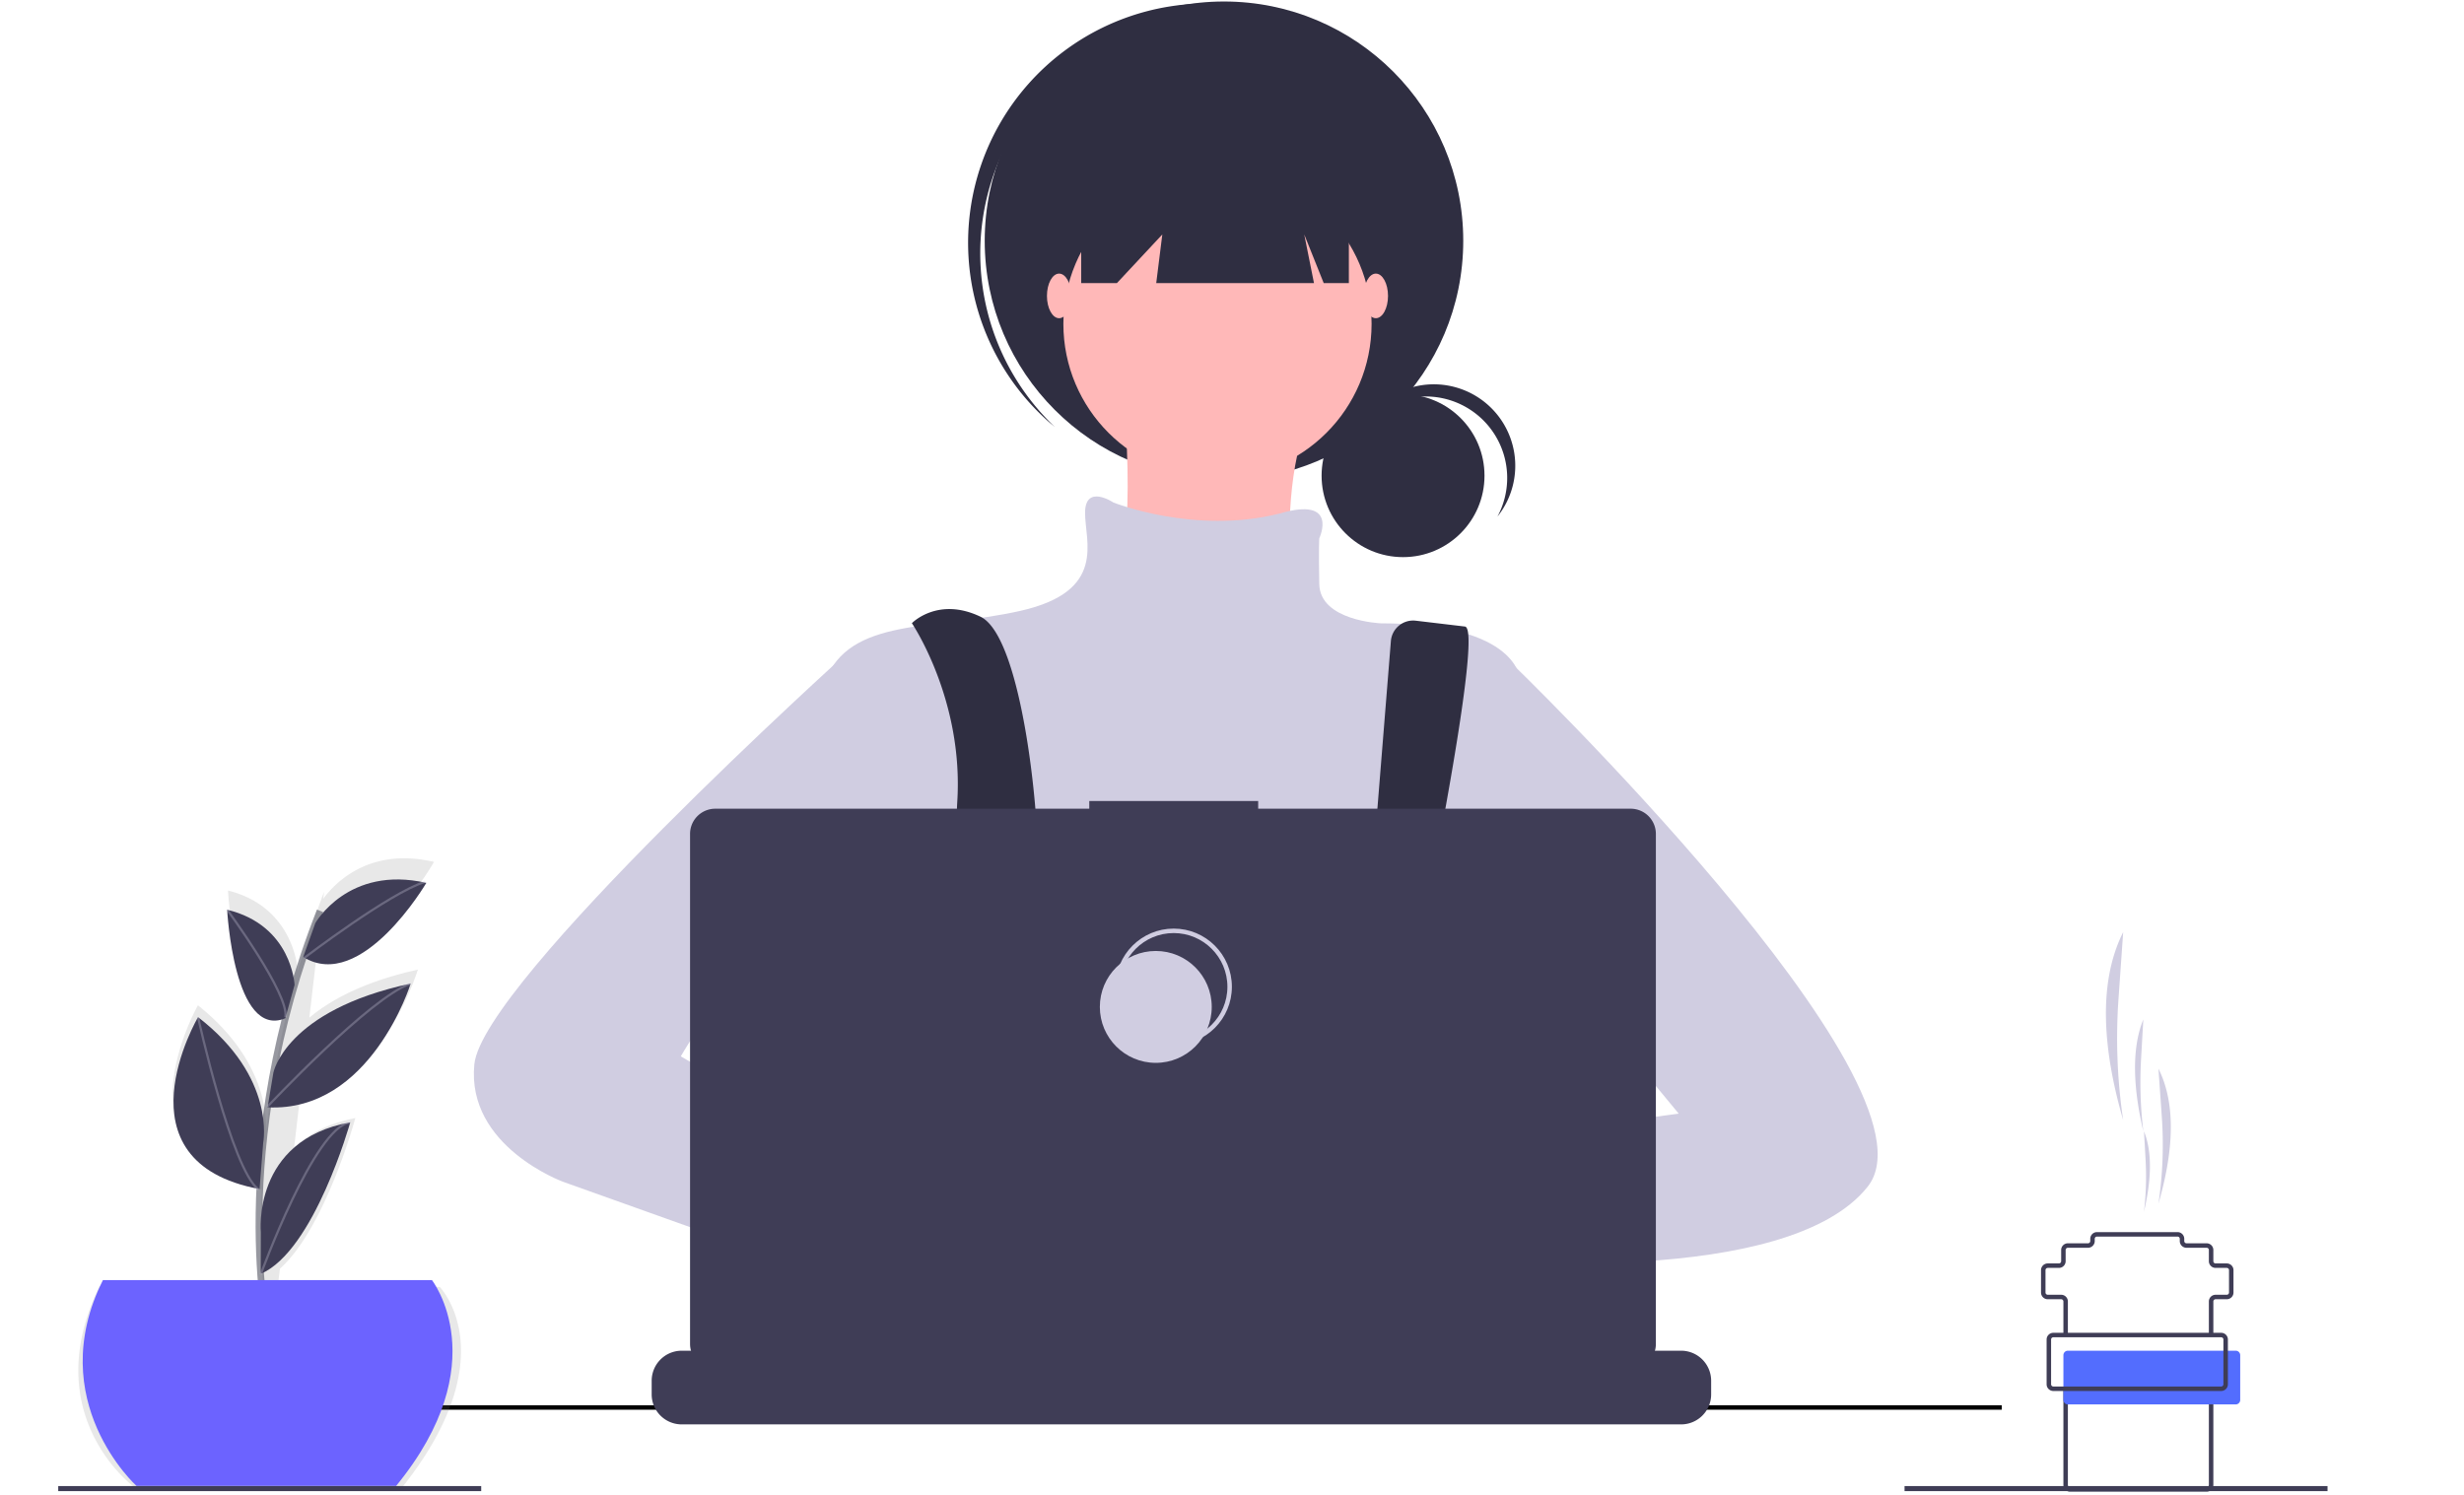 <svg width="440" height="267" viewBox="0 0 1101 667" fill="none" xmlns="http://www.w3.org/2000/svg"><g clip-path="url(#clip0)"><g fill="#2F2E41"><path d="M626.929 248.416c20.101 0 36.396-16.295 36.396-36.396s-16.295-36.396-36.396-36.396c-20.1 0-36.395 16.295-36.395 36.396s16.295 36.396 36.395 36.396z"/><path d="M637.069 176.626a36.399 36.399 0 0131.25 17.742 36.404 36.404 0 01.79 35.927 36.38 36.38 0 007.521-28.375 36.395 36.395 0 00-15.873-24.693 36.385 36.385 0 00-52.103 13.086 36.298 36.298 0 0128.415-13.687z"/><path d="M546.919 213.943c59.046 0 106.912-47.866 106.912-106.912C653.831 47.984 605.965.118 546.919.118c-59.046 0-106.913 47.866-106.913 106.913 0 59.046 47.867 106.912 106.913 106.912z"/><path d="M465.01 41.696a106.892 106.892 0 01148.167-11.21c-.874-.83-1.739-1.668-2.648-2.476a106.911 106.911 0 00-142.066 159.807c.909.808 1.842 1.569 2.77 2.34a106.894 106.894 0 01-6.223-148.46z"/></g><path d="M544.013 213.037c38.029 0 68.859-30.829 68.859-68.859 0-38.03-30.83-68.859-68.859-68.859-38.03 0-68.859 30.829-68.859 68.859 0 38.03 30.829 68.859 68.859 68.859z" fill="#FFB8B8"/><path d="M501.087 165.923s9.06 83.355-5.437 92.416c-14.496 9.06 83.356 21.745 83.356 21.745s-14.497-90.604 21.745-114.161h-99.664z" fill="#FFB8B8"/><path d="M483.12 57.104v68.859h15.947l20.295-21.745-2.718 21.745h70.489l-4.349-21.745 8.698 21.745h11.235V57.104H483.12z" fill="#2F2E41"/><path d="M473.248 141.648c3.002 0 5.436-4.462 5.436-9.967 0-5.504-2.434-9.966-5.436-9.966-3.003 0-5.436 4.462-5.436 9.966 0 5.505 2.433 9.967 5.436 9.967zM614.778 141.648c3.002 0 5.436-4.462 5.436-9.967 0-5.504-2.434-9.966-5.436-9.966-3.003 0-5.437 4.462-5.437 9.966 0 5.505 2.434 9.967 5.437 9.967z" fill="#FFB8B8"/><g><path d="M589.5 240s9-19-17.872-11.024C533.681 238.478 497.5 224 497.5 224s-12.506-8.379-12.653 4.433c-.148 12.812 10.102 35.227-28.954 44.004-39.057 8.776-76.404 2.707-87.244 31.543-10.84 28.835 11.66 144.678 11.66 144.678s39.673 93.487 63.118 105.034c23.445 11.546 209.506-32.954 209.506-32.954l41.18-104.089-14.842-113.192S679.271 278 617 278c0 0-27.176-1.094-27.5-17.5-.324-16.406 0-20.5 0-20.5z" fill="#D0CDE1"/><path d="M407.457 277.94s23.242 34.213 20.273 79.995c-2.97 45.782 36.428 154.918 36.428 154.918l21.139-7.451s-23.266-92.454-21.696-114.443c1.57-21.989-6.414-106.781-25.474-115.907-19.061-9.126-30.67 2.888-30.67 2.888zM621.489 286.056l-16.118 200.123 13.326 10.708s46.681-216.168 35.885-217.452l-21.968-2.611a9.964 9.964 0 00-7.544 2.228 9.979 9.979 0 00-3.581 7.004z" fill="#2F2E41"/><path d="M674.585 295s195.967 189.049 160.01 234.681C798.637 575.314 662 562.276 662 562.276l8.989-54.324 79.106-10.865-39.553-47.806-35.957 4.346V295zM402.436 281.629l-24.44 10.039s-162.351 146.591-166.04 183.366c-3.688 36.775 39.731 52.559 39.731 52.559l164.129 58.608 12.001-44.87-51.69-25.9s-18.515-11.471-40.231-22.913c-13.608-10.727-31.695-21.017-31.695-21.017s37.552-65.595 62.408-53.458c24.855 12.136 33.127 22.252 33.127 22.252l2.7-158.666z" fill="#D0CDE1"/></g><path d="M894.448 627.416h-733v2h733v-2z" fill="#"/><g><g fill="#3F3D56"><path d="M764.6 616.481v6.07a13.342 13.342 0 01-.91 4.87 13.713 13.713 0 01-.97 2 13.442 13.442 0 01-11.55 6.56H304.62a13.436 13.436 0 01-11.55-6.56 13.713 13.713 0 01-.97-2 13.342 13.342 0 01-.91-4.87v-6.07a13.44 13.44 0 013.932-9.498 13.44 13.44 0 019.498-3.932h25.74v-2.83a.564.564 0 01.164-.396.56.56 0 01.396-.164h13.43a.56.56 0 01.56.56v2.83h8.39v-2.83a.564.564 0 01.164-.396.56.56 0 01.396-.164h13.43a.56.56 0 01.56.56v2.83h8.4v-2.83a.564.564 0 01.164-.396.56.56 0 01.396-.164h13.43a.56.56 0 01.56.56v2.83h8.39v-2.83a.564.564 0 01.164-.396.56.56 0 01.396-.164h13.43a.56.56 0 01.56.56v2.83h8.39v-2.83a.564.564 0 01.164-.396.56.56 0 01.396-.164h13.43a.56.56 0 01.56.56v2.83h8.4v-2.83a.564.564 0 01.164-.396.56.56 0 01.396-.164h13.43a.56.56 0 01.56.56v2.83h8.39v-2.83a.564.564 0 01.164-.396.56.56 0 01.396-.164h105.2a.56.56 0 01.56.56v2.83h8.4v-2.83a.564.564 0 01.164-.396.56.56 0 01.396-.164h13.43a.564.564 0 01.56.56v2.83h8.39v-2.83a.564.564 0 01.164-.396.56.56 0 01.396-.164h13.43a.56.56 0 01.56.56v2.83h8.39v-2.83a.564.564 0 01.164-.396.56.56 0 01.396-.164h13.43a.56.56 0 01.56.56v2.83h8.4v-2.83a.564.564 0 01.164-.396.56.56 0 01.396-.164h13.43a.557.557 0 01.55.56v2.83h8.4v-2.83a.564.564 0 01.164-.396.56.56 0 01.396-.164h13.43a.56.56 0 01.56.56v2.83h8.39v-2.83a.564.564 0 01.164-.396.56.56 0 01.396-.164h13.43a.56.56 0 01.56.56v2.83h39.17a13.412 13.412 0 019.497 3.932 13.426 13.426 0 013.933 9.498z"/><path d="M728.642 360.847H562.2v-3.431h-75.472v3.431H319.599a11.259 11.259 0 00-11.259 11.258v227.912a11.257 11.257 0 0011.259 11.258h409.043a11.26 11.26 0 0011.259-11.258V372.105a11.254 11.254 0 00-6.95-10.401 11.256 11.256 0 00-4.309-.857z"/></g><path d="M524.448 465.416c13.807 0 25-11.193 25-25s-11.193-25-25-25-25 11.193-25 25 11.193 25 25 25z" stroke="#D0CDE1" stroke-width="2" stroke-miterlimit="10"/><path d="M516.448 474.416c13.807 0 25-11.193 25-25s-11.193-25-25-25-25 11.193-25 25 11.193 25 25 25z" fill="#D0CDE1"/></g><g><path d="M1040.02 663.551h-189v2.261h189v-2.261zM989 596.051h-2v-15a3 3 0 013-3h5a1.003 1.003 0 001-1v-10a1.002 1.002 0 00-1-1h-5a3 3 0 01-3-3v-5a1.002 1.002 0 00-1-1h-9a3 3 0 01-3-3v-1a1.002 1.002 0 00-1-1h-36a1 1 0 00-1 1v1a3 3 0 01-3 3h-9a1 1 0 00-1 1v5a3 3 0 01-3 3h-5a1 1 0 00-1 1v10a1.003 1.003 0 001 1h6a3 3 0 013 3v15h-2v-15a1.002 1.002 0 00-1-1h-6a3 3 0 01-3-3v-10a3 3 0 013-3h5a1.003 1.003 0 001-1v-5a3 3 0 013-3h9a1.003 1.003 0 001-1v-1a3 3 0 013-3h36a3 3 0 013 3v1a1.003 1.003 0 001 1h9a3 3 0 013 3v5a1.003 1.003 0 001 1h5a3 3 0 013 3v10a3 3 0 01-3 3h-5a1 1 0 00-1 1v15z" fill="#3F3D56"/><path d="M986 666.051h-61a3 3 0 01-3-3v-43h2v43a1.003 1.003 0 001 1h61a1.003 1.003 0 001-1v-43h2v43a3 3 0 01-3 3z" fill="#3F3D56"/><path d="M999 603.051h-75a2 2 0 00-2 2v20a2 2 0 002 2h75c1.1 0 2-.896 2-2v-20c0-1.105-.9-2-2-2z" fill="#536DFE"/><path d="M992.5 621.051h-75a3 3 0 01-3-3v-20a3 3 0 013-3h75a3 3 0 013 3v20a3 3 0 01-3 3zm-75-24a1 1 0 00-1 1v20a1.003 1.003 0 001 1h75a1.003 1.003 0 001-1v-20a1.002 1.002 0 00-1-1h-75z" fill="#3F3D56"/><g fill="#D0CDE1"><path d="M948.709 500a249.65 249.65 0 01-2.095-54.111L948.709 416c-11.542 22.966-8.933 53.192 0 84zM957.709 505a183.508 183.508 0 01-1.008-32.209L957.709 455c-5.553 13.67-4.298 31.662 0 50z"/></g><g fill="#D0CDE1"><path d="M964.464 537.327a179.306 179.306 0 001.504-38.862L964.464 477c8.289 16.493 6.415 38.201 0 60.327zM958 540.918a131.856 131.856 0 00.724-23.132L958 505.009c3.988 9.817 3.087 22.739 0 35.909z"/></g></g><g><path opacity=".7" d="M196.478 574.547h-72.4l1-8.14c20.46-18.37 33.69-67.31 33.69-67.31a6.782 6.782 0 00-.87.18c-12 2.42-20.54 7.35-26.51 13.28l2.54-21.66c37.8-8.14 52.79-58.14 52.79-58.14-24.12 5.35-39.16 13.63-48.5 21.49l3.72-31.82c25.56 8.77 52-37.82 52-37.82l-1-.21.5-.32-.76.27c-28.25-6.09-43.35 10.06-48.25 16.77l.37-3.12c-.747 2-1.473 3.96-2.18 5.88v.08c-2 5.42-3.83 10.773-5.49 16.06-1.447 4.513-2.8 8.98-4.06 13.4v-.06s-1.17-28.46-31.18-35.95c0 0 3.15 62.07 26.93 51.91-2.2 9-4 17.66-5.56 26.07a427.588 427.588 0 00-2.6 16l-.14.16.14-.12-.06.41a379.942 379.942 0 00-1.7 13.78c.46-8.62-1.11-33.52-30.45-56.92 0 0-39 68.54 27.5 82l.44.38-.1-.31.6.13.27-3.52a369.299 369.299 0 00.23 44.1c.07 1 .14 2 .21 2.95h-73.23c-27.94 57.79 15.52 89.46 15.52 89.46h120c46.6-58.74 16.59-89.34 16.59-89.34z" fill="url(#paint0_linear)"/><path opacity=".6" d="M119.998 596.487s-19-83 23-190" stroke="#535461" stroke-width="3" stroke-miterlimit="10"/><path d="M140.888 411.987s14.61-26 49.61-18c0 0-28.93 49.26-55 33.13l5.39-15.13zM131.628 439.577s-1.13-26.59-30.13-33.59c0 0 3 58 26 48.5l4.13-14.91zM122.148 478.847s5.35-27.86 61.35-39.86c0 0-17.86 57.62-63.93 55.31l2.58-15.45z" fill="#3F3D56"/><path d="M117.608 510.117s5.89-29.13-29.11-56.13c0 0-38 64.67 27.48 76.83l1.63-20.7z" fill="#3F3D56"/><path d="M116.558 550.157s-4.06-41.17 39.94-49.17c0 0-16.07 57.49-40 67.74l.06-18.57z" fill="#3F3D56"/><path opacity=".3" d="M135.998 427.487s38-29 54-34M119.498 493.987s46-49 64-55M101.498 405.987s28 38 26 48M88.498 453.987s15 68 27 77M116.498 568.987s24-66 40-68" stroke="#D0CDE1" stroke-miterlimit="10"/><path d="M45.998 571.487h147s29 37-16 92h-116s-42-38-15-92z" fill="#6C63FF"/><path d="M215.02 663.551h-189v2.261h189v-2.261z" fill="#3F3D56"/></g></g><defs><linearGradient id="paint0_linear" x1="22605.4" y1="145040" x2="51844.4" y2="145040" gradientUnits="userSpaceOnUse"><stop stop-color="gray" stop-opacity=".25"/><stop offset=".54" stop-color="gray" stop-opacity=".12"/><stop offset="1" stop-color="gray" stop-opacity=".1"/></linearGradient><clipPath id="clip0"><path fill="#fff" d="M0 0h1101v666.051H0z"/></clipPath></defs></svg>